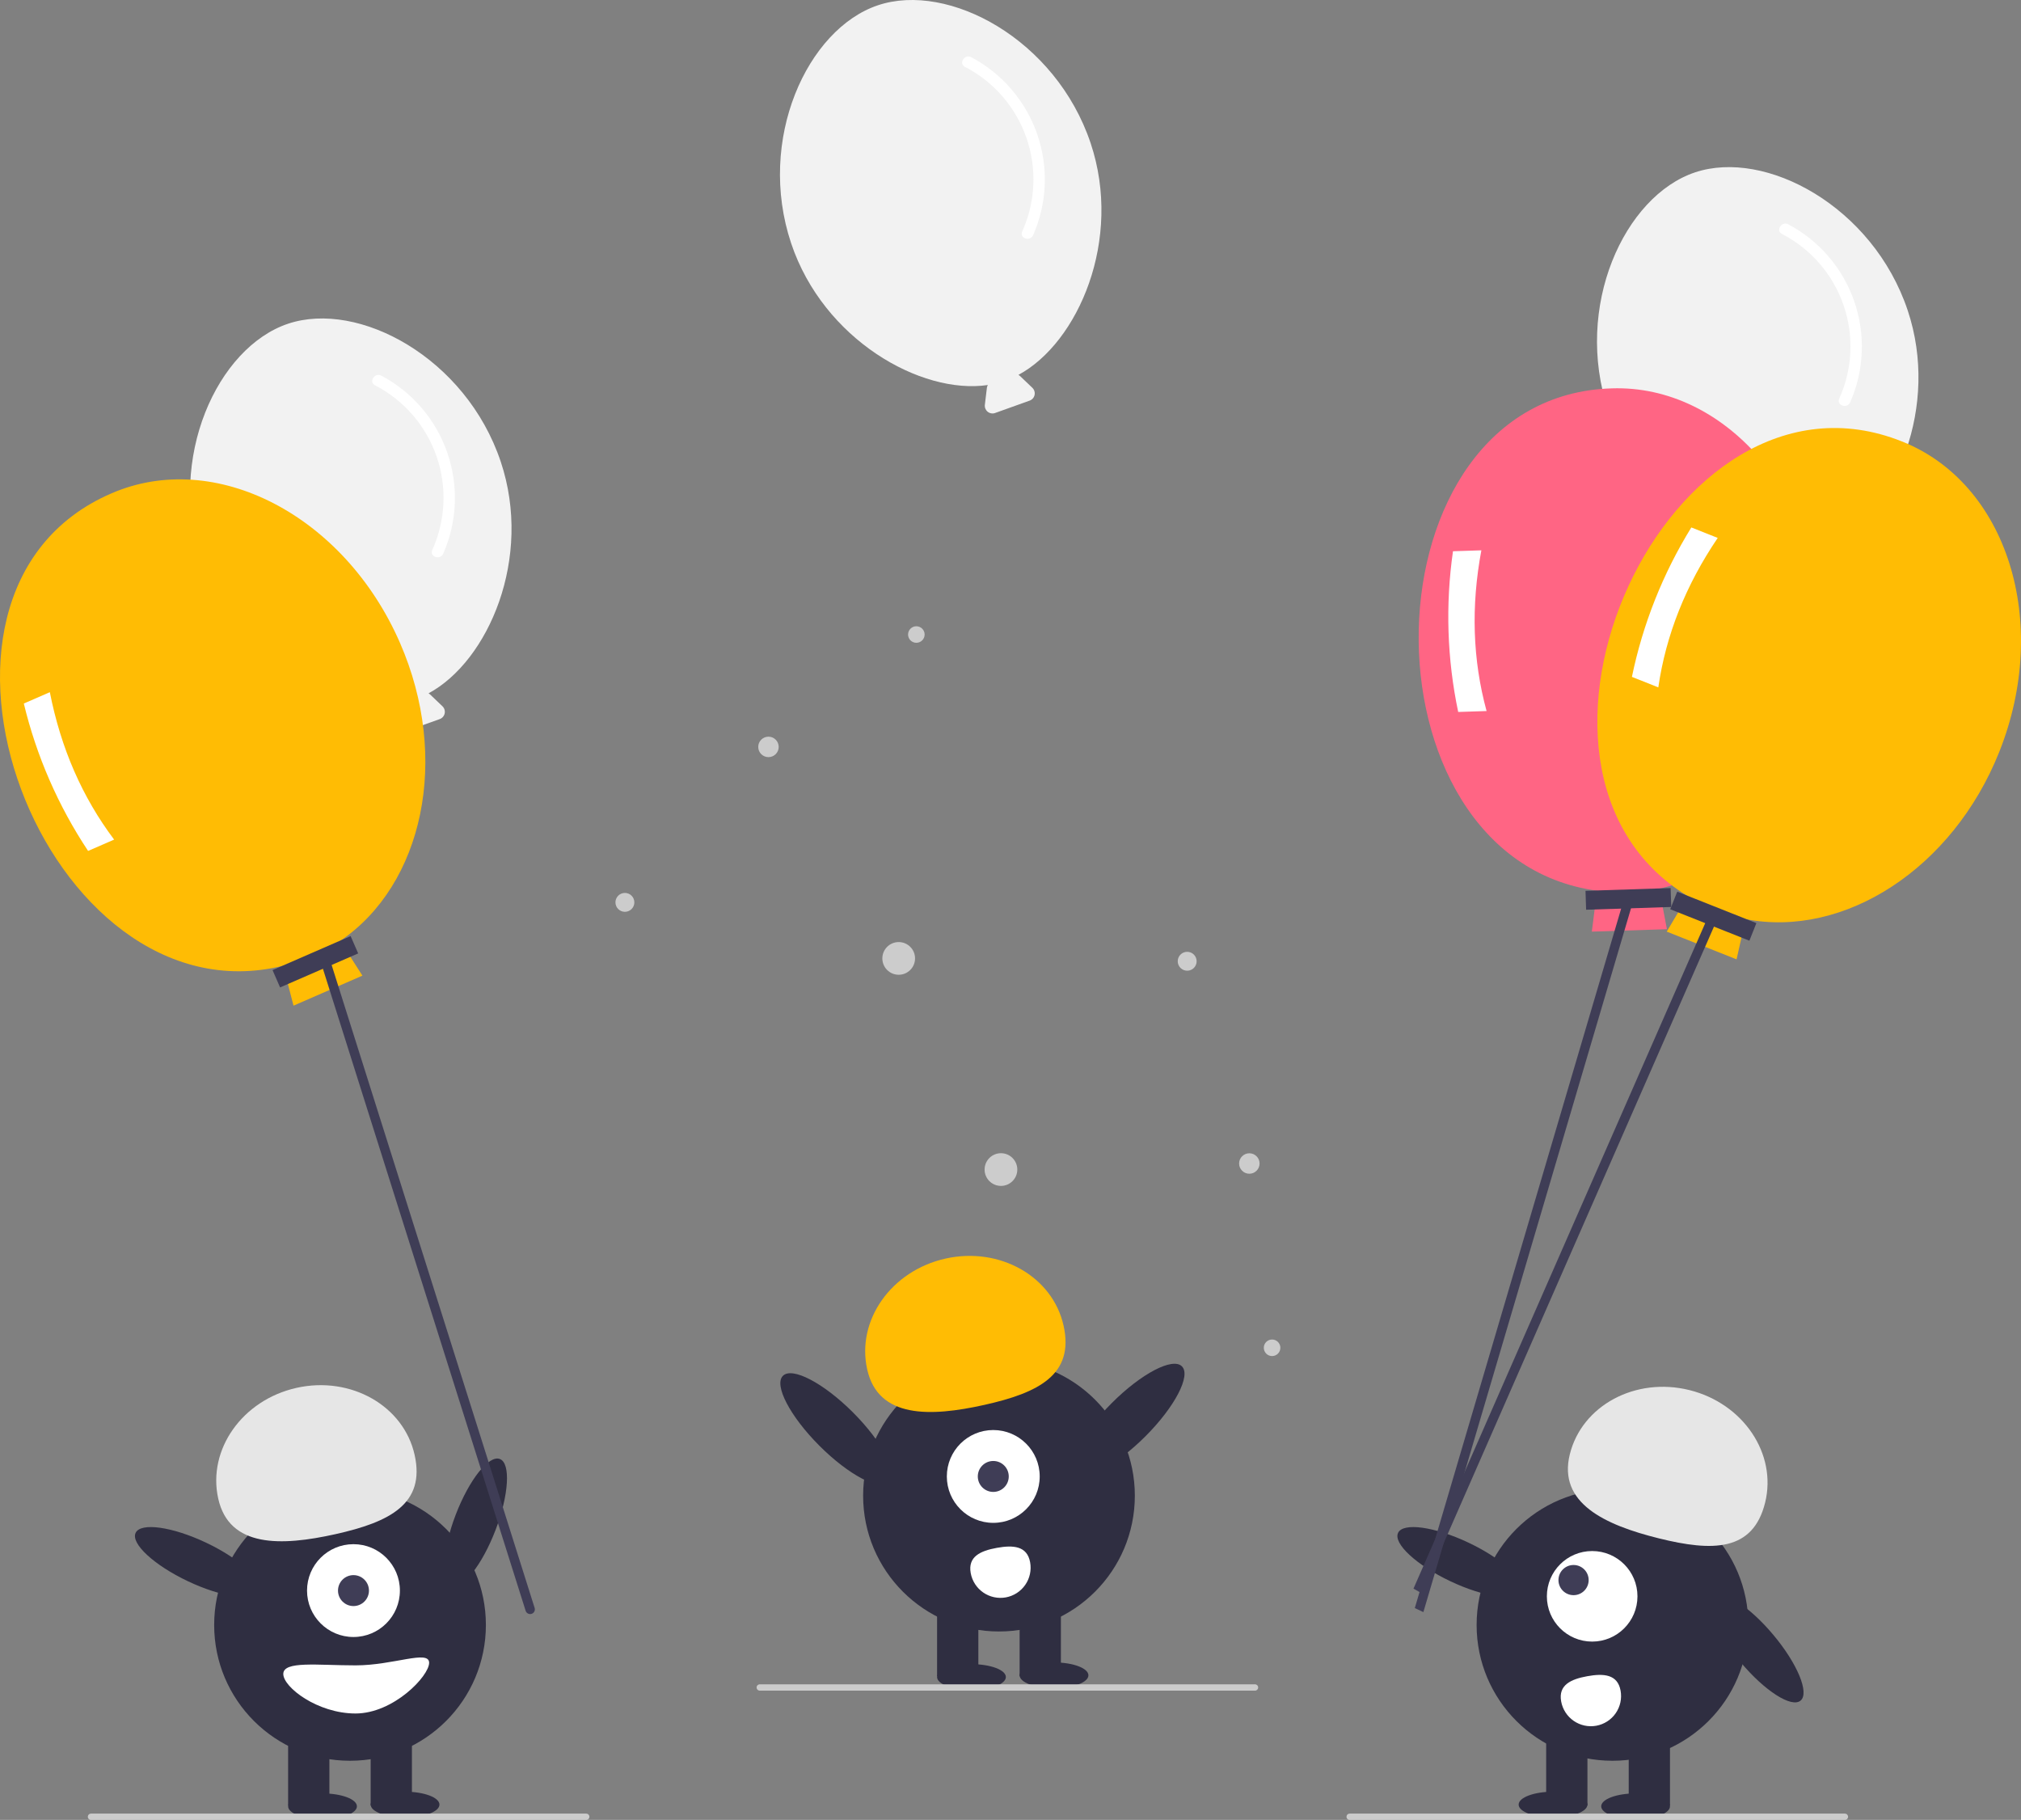 <svg width="281" height="253" viewBox="0 0 281 253" fill="none" xmlns="http://www.w3.org/2000/svg">
<rect x="0" y="0" width="281" height="253" fill="#808080" stroke="none"/>
<g clip-path="url(#clip0_202_1134)">
<path d="M69.622 64.178C64.79 49.743 49.869 41.721 40.053 45.003C30.238 48.284 23.15 63.665 27.982 78.099C32.455 91.46 46.007 99.173 55.329 97.797C55.262 97.913 55.218 98.042 55.199 98.175L54.914 100.552C54.892 100.733 54.917 100.916 54.986 101.085C55.056 101.254 55.167 101.402 55.31 101.516C55.452 101.63 55.622 101.705 55.802 101.735C55.982 101.765 56.167 101.748 56.339 101.687L61.141 99.966C61.313 99.904 61.466 99.8 61.586 99.662C61.706 99.525 61.789 99.359 61.827 99.18C61.865 99.002 61.857 98.817 61.803 98.643C61.749 98.468 61.651 98.311 61.52 98.184L59.788 96.531C59.727 96.475 59.659 96.426 59.586 96.385C67.901 91.907 74.104 77.568 69.622 64.178Z" fill="#F2F2F2"/>
<path d="M52.13 53.558C56.143 55.627 59.208 59.158 60.691 63.42C62.175 67.682 61.964 72.351 60.103 76.462C59.688 77.408 61.216 77.905 61.629 76.966C63.583 72.517 63.781 67.494 62.185 62.905C60.589 58.316 57.316 54.5 53.022 52.222C52.115 51.742 51.218 53.074 52.13 53.558Z" fill="white"/>
<path d="M265.243 43.138C260.411 28.703 245.49 20.681 235.674 23.963C225.859 27.244 218.771 42.625 223.603 57.059C228.076 70.42 241.628 78.133 250.95 76.757C250.883 76.873 250.839 77.002 250.82 77.135L250.535 79.512C250.513 79.693 250.538 79.876 250.607 80.045C250.677 80.214 250.788 80.362 250.931 80.476C251.074 80.59 251.243 80.665 251.423 80.695C251.603 80.725 251.788 80.708 251.96 80.647L256.762 78.926C256.934 78.864 257.087 78.76 257.207 78.622C257.327 78.485 257.41 78.319 257.448 78.141C257.486 77.962 257.478 77.777 257.424 77.603C257.37 77.428 257.273 77.27 257.141 77.144L255.41 75.491C255.348 75.434 255.28 75.386 255.207 75.345C263.522 70.867 269.725 56.528 265.243 43.138Z" fill="#F2F2F2"/>
<path d="M247.752 32.518C251.764 34.587 254.829 38.118 256.312 42.38C257.796 46.642 257.585 51.311 255.724 55.422C255.309 56.367 256.837 56.865 257.25 55.925C259.204 51.477 259.402 46.454 257.806 41.865C256.21 37.276 252.937 33.46 248.643 31.182C247.737 30.702 246.839 32.034 247.752 32.518Z" fill="white"/>
<path d="M151.643 19.905C146.811 5.471 131.89 -2.551 122.074 0.73C112.258 4.012 105.171 19.392 110.003 33.827C114.475 47.187 128.027 54.901 137.35 53.524C137.283 53.641 137.238 53.77 137.219 53.903L136.934 56.279C136.913 56.46 136.938 56.644 137.007 56.813C137.076 56.981 137.187 57.13 137.33 57.243C137.473 57.357 137.642 57.433 137.822 57.462C138.003 57.492 138.187 57.476 138.359 57.414L143.161 55.693C143.333 55.632 143.487 55.527 143.607 55.39C143.727 55.252 143.81 55.087 143.848 54.908C143.886 54.73 143.877 54.544 143.823 54.37C143.77 54.196 143.672 54.038 143.54 53.912L141.809 52.258C141.747 52.202 141.679 52.153 141.606 52.113C149.922 47.635 156.125 33.295 151.643 19.905Z" fill="#F2F2F2"/>
<path d="M134.151 9.285C138.164 11.355 141.228 14.885 142.712 19.147C144.195 23.41 143.985 28.078 142.124 32.19C141.708 33.135 143.236 33.632 143.649 32.693C145.603 28.244 145.802 23.222 144.206 18.633C142.609 14.044 139.336 10.227 135.042 7.949C134.136 7.469 133.238 8.802 134.151 9.285Z" fill="white"/>
<path d="M127.409 89.36C128.045 89.36 128.561 88.845 128.561 88.21C128.561 87.575 128.045 87.06 127.409 87.06C126.774 87.06 126.258 87.575 126.258 88.21C126.258 88.845 126.774 89.36 127.409 89.36Z" fill="#CCCCCC"/>
<path d="M124.955 135.509C126.211 135.509 127.229 134.492 127.229 133.236C127.229 131.981 126.211 130.964 124.955 130.964C123.699 130.964 122.681 131.981 122.681 133.236C122.681 134.492 123.699 135.509 124.955 135.509Z" fill="#CCCCCC"/>
<path d="M86.886 126.758C87.612 126.758 88.2 126.17 88.2 125.445C88.2 124.72 87.612 124.132 86.886 124.132C86.16 124.132 85.572 124.72 85.572 125.445C85.572 126.17 86.16 126.758 86.886 126.758Z" fill="#CCCCCC"/>
<path d="M106.848 105.255C107.634 105.255 108.271 104.619 108.271 103.833C108.271 103.048 107.634 102.411 106.848 102.411C106.062 102.411 105.425 103.048 105.425 103.833C105.425 104.619 106.062 105.255 106.848 105.255Z" fill="#CCCCCC"/>
<path d="M176.871 188.517C177.507 188.517 178.022 188.002 178.022 187.366C178.022 186.731 177.507 186.216 176.871 186.216C176.235 186.216 175.72 186.731 175.72 187.366C175.72 188.002 176.235 188.517 176.871 188.517Z" fill="#CCCCCC"/>
<path d="M139.172 164.862C140.428 164.862 141.446 163.844 141.446 162.589C141.446 161.334 140.428 160.316 139.172 160.316C137.917 160.316 136.898 161.334 136.898 162.589C136.898 163.844 137.917 164.862 139.172 164.862Z" fill="#CCCCCC"/>
<path d="M165.066 134.946C165.792 134.946 166.38 134.358 166.38 133.633C166.38 132.907 165.792 132.319 165.066 132.319C164.341 132.319 163.752 132.907 163.752 133.633C163.752 134.358 164.341 134.946 165.066 134.946Z" fill="#CCCCCC"/>
<path d="M173.709 163.17C174.495 163.17 175.132 162.534 175.132 161.748C175.132 160.963 174.495 160.326 173.709 160.326C172.923 160.326 172.286 160.963 172.286 161.748C172.286 162.534 172.923 163.17 173.709 163.17Z" fill="#CCCCCC"/>
<path d="M250.354 236.414C251.61 235.363 249.913 231.272 246.564 227.275C243.216 223.277 239.483 220.889 238.228 221.94C236.972 222.99 238.669 227.082 242.017 231.079C245.366 235.076 249.099 237.465 250.354 236.414Z" fill="#2F2E41"/>
<path d="M224.199 244.778C234.632 244.778 243.089 236.326 243.089 225.9C243.089 215.473 234.632 207.021 224.199 207.021C213.766 207.021 205.309 215.473 205.309 225.9C205.309 236.326 213.766 244.778 224.199 244.778Z" fill="#2F2E41"/>
<path d="M232.195 240.715H226.457V250.99H232.195V240.715Z" fill="#2F2E41"/>
<path d="M220.717 240.715H214.978V250.99H220.717V240.715Z" fill="#2F2E41"/>
<path d="M227.413 252.902C230.054 252.902 232.195 252.099 232.195 251.11C232.195 250.12 230.054 249.317 227.413 249.317C224.772 249.317 222.631 250.12 222.631 251.11C222.631 252.099 224.772 252.902 227.413 252.902Z" fill="#2F2E41"/>
<path d="M215.935 252.664C218.576 252.664 220.717 251.861 220.717 250.871C220.717 249.882 218.576 249.079 215.935 249.079C213.293 249.079 211.152 249.882 211.152 250.871C211.152 251.861 213.293 252.664 215.935 252.664Z" fill="#2F2E41"/>
<path d="M218.268 202.169C219.954 195.381 227.4 191.386 234.897 193.247C242.395 195.107 247.106 202.119 245.419 208.907C243.733 215.696 238.137 215.718 230.639 213.857C223.141 211.996 216.581 208.958 218.268 202.169Z" fill="#E6E6E6"/>
<path d="M211.457 221.185C212.159 219.706 208.907 216.697 204.194 214.463C199.481 212.229 195.091 211.616 194.389 213.095C193.688 214.574 196.939 217.583 201.652 219.817C206.365 222.051 210.755 222.664 211.457 221.185Z" fill="#2F2E41"/>
<path d="M221.375 228.21C224.853 228.21 227.673 225.392 227.673 221.916C227.673 218.44 224.853 215.622 221.375 215.622C217.897 215.622 215.077 218.44 215.077 221.916C215.077 225.392 217.897 228.21 221.375 228.21Z" fill="white"/>
<path d="M218.787 221.757C219.947 221.757 220.887 220.818 220.887 219.66C220.887 218.501 219.947 217.562 218.787 217.562C217.628 217.562 216.688 218.501 216.688 219.66C216.688 220.818 217.628 221.757 218.787 221.757Z" fill="#3F3D56"/>
<path d="M225.326 235.029C225.424 235.571 225.415 236.127 225.299 236.666C225.183 237.204 224.961 237.715 224.647 238.168C224.334 238.621 223.934 239.008 223.47 239.306C223.007 239.605 222.489 239.81 221.947 239.908C221.404 240.007 220.848 239.998 220.309 239.882C219.77 239.765 219.259 239.544 218.806 239.231C218.352 238.917 217.965 238.517 217.666 238.054C217.368 237.591 217.163 237.074 217.064 236.532L217.063 236.523C216.65 234.243 218.414 233.436 220.696 233.023C222.977 232.611 224.913 232.748 225.326 235.029Z" fill="white"/>
<path d="M68.898 212.701C70.76 207.832 71.03 203.411 69.5 202.826C67.971 202.242 65.221 205.716 63.358 210.585C61.496 215.455 61.226 219.876 62.756 220.46C64.286 221.045 67.035 217.571 68.898 212.701Z" fill="#2F2E41"/>
<path d="M48.668 244.778C59.1 244.778 67.558 236.326 67.558 225.9C67.558 215.473 59.1 207.021 48.668 207.021C38.235 207.021 29.778 215.473 29.778 225.9C29.778 236.326 38.235 244.778 48.668 244.778Z" fill="#2F2E41"/>
<path d="M45.798 240.715H40.06V250.99H45.798V240.715Z" fill="#2F2E41"/>
<path d="M57.275 240.715H51.537V250.99H57.275V240.715Z" fill="#2F2E41"/>
<path d="M44.842 252.902C47.483 252.902 49.624 252.099 49.624 251.11C49.624 250.12 47.483 249.317 44.842 249.317C42.201 249.317 40.06 250.12 40.06 251.11C40.06 252.099 42.201 252.902 44.842 252.902Z" fill="#2F2E41"/>
<path d="M56.319 252.664C58.96 252.664 61.101 251.861 61.101 250.871C61.101 249.882 58.96 249.079 56.319 249.079C53.678 249.079 51.537 249.882 51.537 250.871C51.537 251.861 53.678 252.664 56.319 252.664Z" fill="#2F2E41"/>
<path d="M49.146 227.572C52.712 227.572 55.602 224.683 55.602 221.12C55.602 217.557 52.712 214.668 49.146 214.668C45.581 214.668 42.69 217.557 42.69 221.12C42.69 224.683 45.581 227.572 49.146 227.572Z" fill="white"/>
<path d="M49.147 223.271C50.335 223.271 51.299 222.308 51.299 221.12C51.299 219.933 50.335 218.97 49.147 218.97C47.958 218.97 46.995 219.933 46.995 221.12C46.995 222.308 47.958 223.271 49.147 223.271Z" fill="#3F3D56"/>
<path d="M30.345 208.343C28.819 201.517 33.695 194.619 41.235 192.936C48.775 191.254 56.123 195.424 57.648 202.251C59.174 209.077 54.177 211.595 46.637 213.277C39.097 214.96 31.87 215.17 30.345 208.343Z" fill="#E6E6E6"/>
<path d="M35.925 221.185C36.627 219.706 33.376 216.697 28.662 214.463C23.949 212.229 19.56 211.616 18.858 213.095C18.156 214.574 21.408 217.583 26.121 219.817C30.834 222.051 35.224 222.664 35.925 221.185Z" fill="#2F2E41"/>
<path d="M39.389 232.71C39.389 234.557 44.15 238.206 49.432 238.206C54.714 238.206 59.667 233.004 59.667 231.156C59.667 229.309 54.714 231.515 49.432 231.515C44.15 231.515 39.389 230.862 39.389 232.71Z" fill="white"/>
<path d="M138.899 226.805C149.331 226.805 157.788 218.353 157.788 207.927C157.788 197.501 149.331 189.049 138.899 189.049C128.466 189.049 120.009 197.501 120.009 207.927C120.009 218.353 128.466 226.805 138.899 226.805Z" fill="#2F2E41"/>
<path d="M136.03 222.743H130.291V233.019H136.03V222.743Z" fill="#2F2E41"/>
<path d="M147.507 222.743H141.768V233.019H147.507V222.743Z" fill="#2F2E41"/>
<path d="M135.073 234.93C137.714 234.93 139.856 234.128 139.856 233.138C139.856 232.148 137.714 231.346 135.073 231.346C132.432 231.346 130.291 232.148 130.291 233.138C130.291 234.128 132.432 234.93 135.073 234.93Z" fill="#2F2E41"/>
<path d="M146.55 234.691C149.192 234.691 151.333 233.889 151.333 232.899C151.333 231.909 149.192 231.106 146.55 231.106C143.909 231.106 141.768 231.909 141.768 232.899C141.768 233.889 143.909 234.691 146.55 234.691Z" fill="#2F2E41"/>
<path d="M120.575 190.372C119.049 183.545 123.925 176.647 131.465 174.965C139.005 173.282 146.353 177.452 147.878 184.279C149.404 191.105 144.407 193.623 136.867 195.306C129.327 196.988 122.1 197.198 120.575 190.372Z" fill="#FFBC04"/>
<path d="M159.255 199.678C163.346 195.586 165.62 191.229 164.335 189.946C163.05 188.662 158.692 190.939 154.601 195.03C150.51 199.122 148.235 203.479 149.521 204.762C150.806 206.046 155.164 203.769 159.255 199.678Z" fill="#2F2E41"/>
<path d="M123.673 206.078C124.958 204.794 122.684 200.437 118.593 196.346C114.502 192.254 110.144 189.978 108.858 191.261C107.573 192.545 109.848 196.902 113.939 200.993C118.029 205.085 122.388 207.361 123.673 206.078Z" fill="#2F2E41"/>
<path d="M253.74 88.116C253.113 68.759 239.847 53.48 224.109 53.989C189.085 55.026 188.229 119.214 222.045 123.825L221.329 129.513L231.772 129.175L230.69 123.545C244.293 120.541 254.308 105.665 253.74 88.116Z" fill="#FF6584"/>
<path d="M206.694 98.847L202.748 98.975C201.201 91.627 200.956 84.064 202.024 76.632L205.97 76.504C204.512 84.284 204.754 91.732 206.694 98.847Z" fill="white"/>
<path d="M232.285 123.457L220.449 123.84L220.534 126.469L232.37 126.086L232.285 123.457Z" fill="#3F3D56"/>
<path d="M197.906 224.111L196.714 223.554L226.018 124.238L227.21 124.796L197.906 224.111Z" fill="#3F3D56"/>
<path d="M277.994 104.484C285.15 86.486 279.09 67.185 264.457 61.374C231.93 48.353 205.508 106.864 234.67 124.582L231.742 129.511L241.453 133.367L242.709 127.774C256.381 130.445 271.506 120.802 277.994 104.484Z" fill="#FFBC04"/>
<path d="M230.571 95.556L226.902 94.099C228.419 86.745 231.215 79.713 235.163 73.324L238.832 74.781C234.388 81.334 231.634 88.259 230.571 95.556Z" fill="white"/>
<path d="M233.201 123.958L232.229 126.402L243.235 130.773L244.207 128.329L233.201 123.958Z" fill="#3F3D56"/>
<path d="M197.674 221.497L196.531 220.846L237.444 127.538L238.587 128.188L197.674 221.497Z" fill="#3F3D56"/>
<path d="M55.613 89.366C47.87 71.612 29.892 62.316 15.458 68.603C-16.702 82.506 6.246 142.464 39.372 134.255L40.81 139.804L50.389 135.632L47.301 130.801C58.829 122.984 62.632 105.462 55.613 89.366Z" fill="#FFBC04"/>
<path d="M15.868 116.719L12.249 118.295C8.094 112.039 5.069 105.103 3.312 97.802L6.93 96.226C8.454 103.993 11.434 110.825 15.868 116.719Z" fill="white"/>
<path d="M48.749 130.131L37.893 134.859L38.944 137.27L49.801 132.542L48.749 130.131Z" fill="#3F3D56"/>
<path d="M73.868 224.365C73.698 224.407 73.519 224.38 73.37 224.29C73.221 224.2 73.113 224.055 73.071 223.885L44.47 133.317L45.747 133.001L74.348 223.569C74.369 223.653 74.373 223.74 74.36 223.825C74.347 223.91 74.318 223.992 74.273 224.066C74.228 224.14 74.17 224.205 74.1 224.256C74.031 224.307 73.952 224.344 73.868 224.365Z" fill="#3F3D56"/>
<path d="M81.512 253H12.649C12.533 253 12.422 252.954 12.339 252.871C12.257 252.789 12.211 252.678 12.211 252.561C12.211 252.445 12.257 252.334 12.339 252.251C12.422 252.169 12.533 252.123 12.649 252.123H81.512C81.628 252.123 81.74 252.169 81.822 252.251C81.904 252.334 81.95 252.445 81.95 252.561C81.95 252.678 81.904 252.789 81.822 252.871C81.74 252.954 81.628 253 81.512 253Z" fill="#CCCCCC"/>
<path d="M256.518 253H187.656C187.54 253 187.428 252.954 187.346 252.871C187.263 252.789 187.217 252.678 187.217 252.561C187.217 252.445 187.263 252.334 187.346 252.251C187.428 252.169 187.54 252.123 187.656 252.123H256.518C256.634 252.123 256.746 252.169 256.828 252.251C256.91 252.334 256.957 252.445 256.957 252.561C256.957 252.678 256.91 252.789 256.828 252.871C256.746 252.954 256.634 253 256.518 253Z" fill="#CCCCCC"/>
<path d="M174.497 235.028H105.635C105.519 235.028 105.407 234.982 105.325 234.9C105.243 234.817 105.197 234.706 105.197 234.59C105.197 234.473 105.243 234.362 105.325 234.28C105.407 234.198 105.519 234.151 105.635 234.151H174.497C174.614 234.151 174.725 234.198 174.808 234.28C174.89 234.362 174.936 234.473 174.936 234.59C174.936 234.706 174.89 234.817 174.808 234.9C174.725 234.982 174.614 235.028 174.497 235.028Z" fill="#CCCCCC"/>
<path d="M138.104 211.704C141.67 211.704 144.561 208.815 144.561 205.252C144.561 201.688 141.67 198.8 138.104 198.8C134.539 198.8 131.648 201.688 131.648 205.252C131.648 208.815 134.539 211.704 138.104 211.704Z" fill="white"/>
<path d="M138.105 207.403C139.293 207.403 140.257 206.44 140.257 205.252C140.257 204.064 139.293 203.102 138.105 203.102C136.916 203.102 135.953 204.064 135.953 205.252C135.953 206.44 136.916 207.403 138.105 207.403Z" fill="#3F3D56"/>
<path d="M143.229 217.185C143.429 218.28 143.185 219.409 142.551 220.324C141.918 221.239 140.946 221.865 139.851 222.065C138.755 222.264 137.625 222.02 136.71 221.387C135.794 220.754 135.167 219.783 134.968 218.688L134.967 218.68C134.553 216.399 136.318 215.593 138.599 215.18C140.881 214.767 142.816 214.905 143.229 217.185Z" fill="white"/>
</g>
<defs>
<clipPath id="clip0_202_1134">
<rect width="281" height="253" fill="white"/>
</clipPath>
</defs>
</svg>

